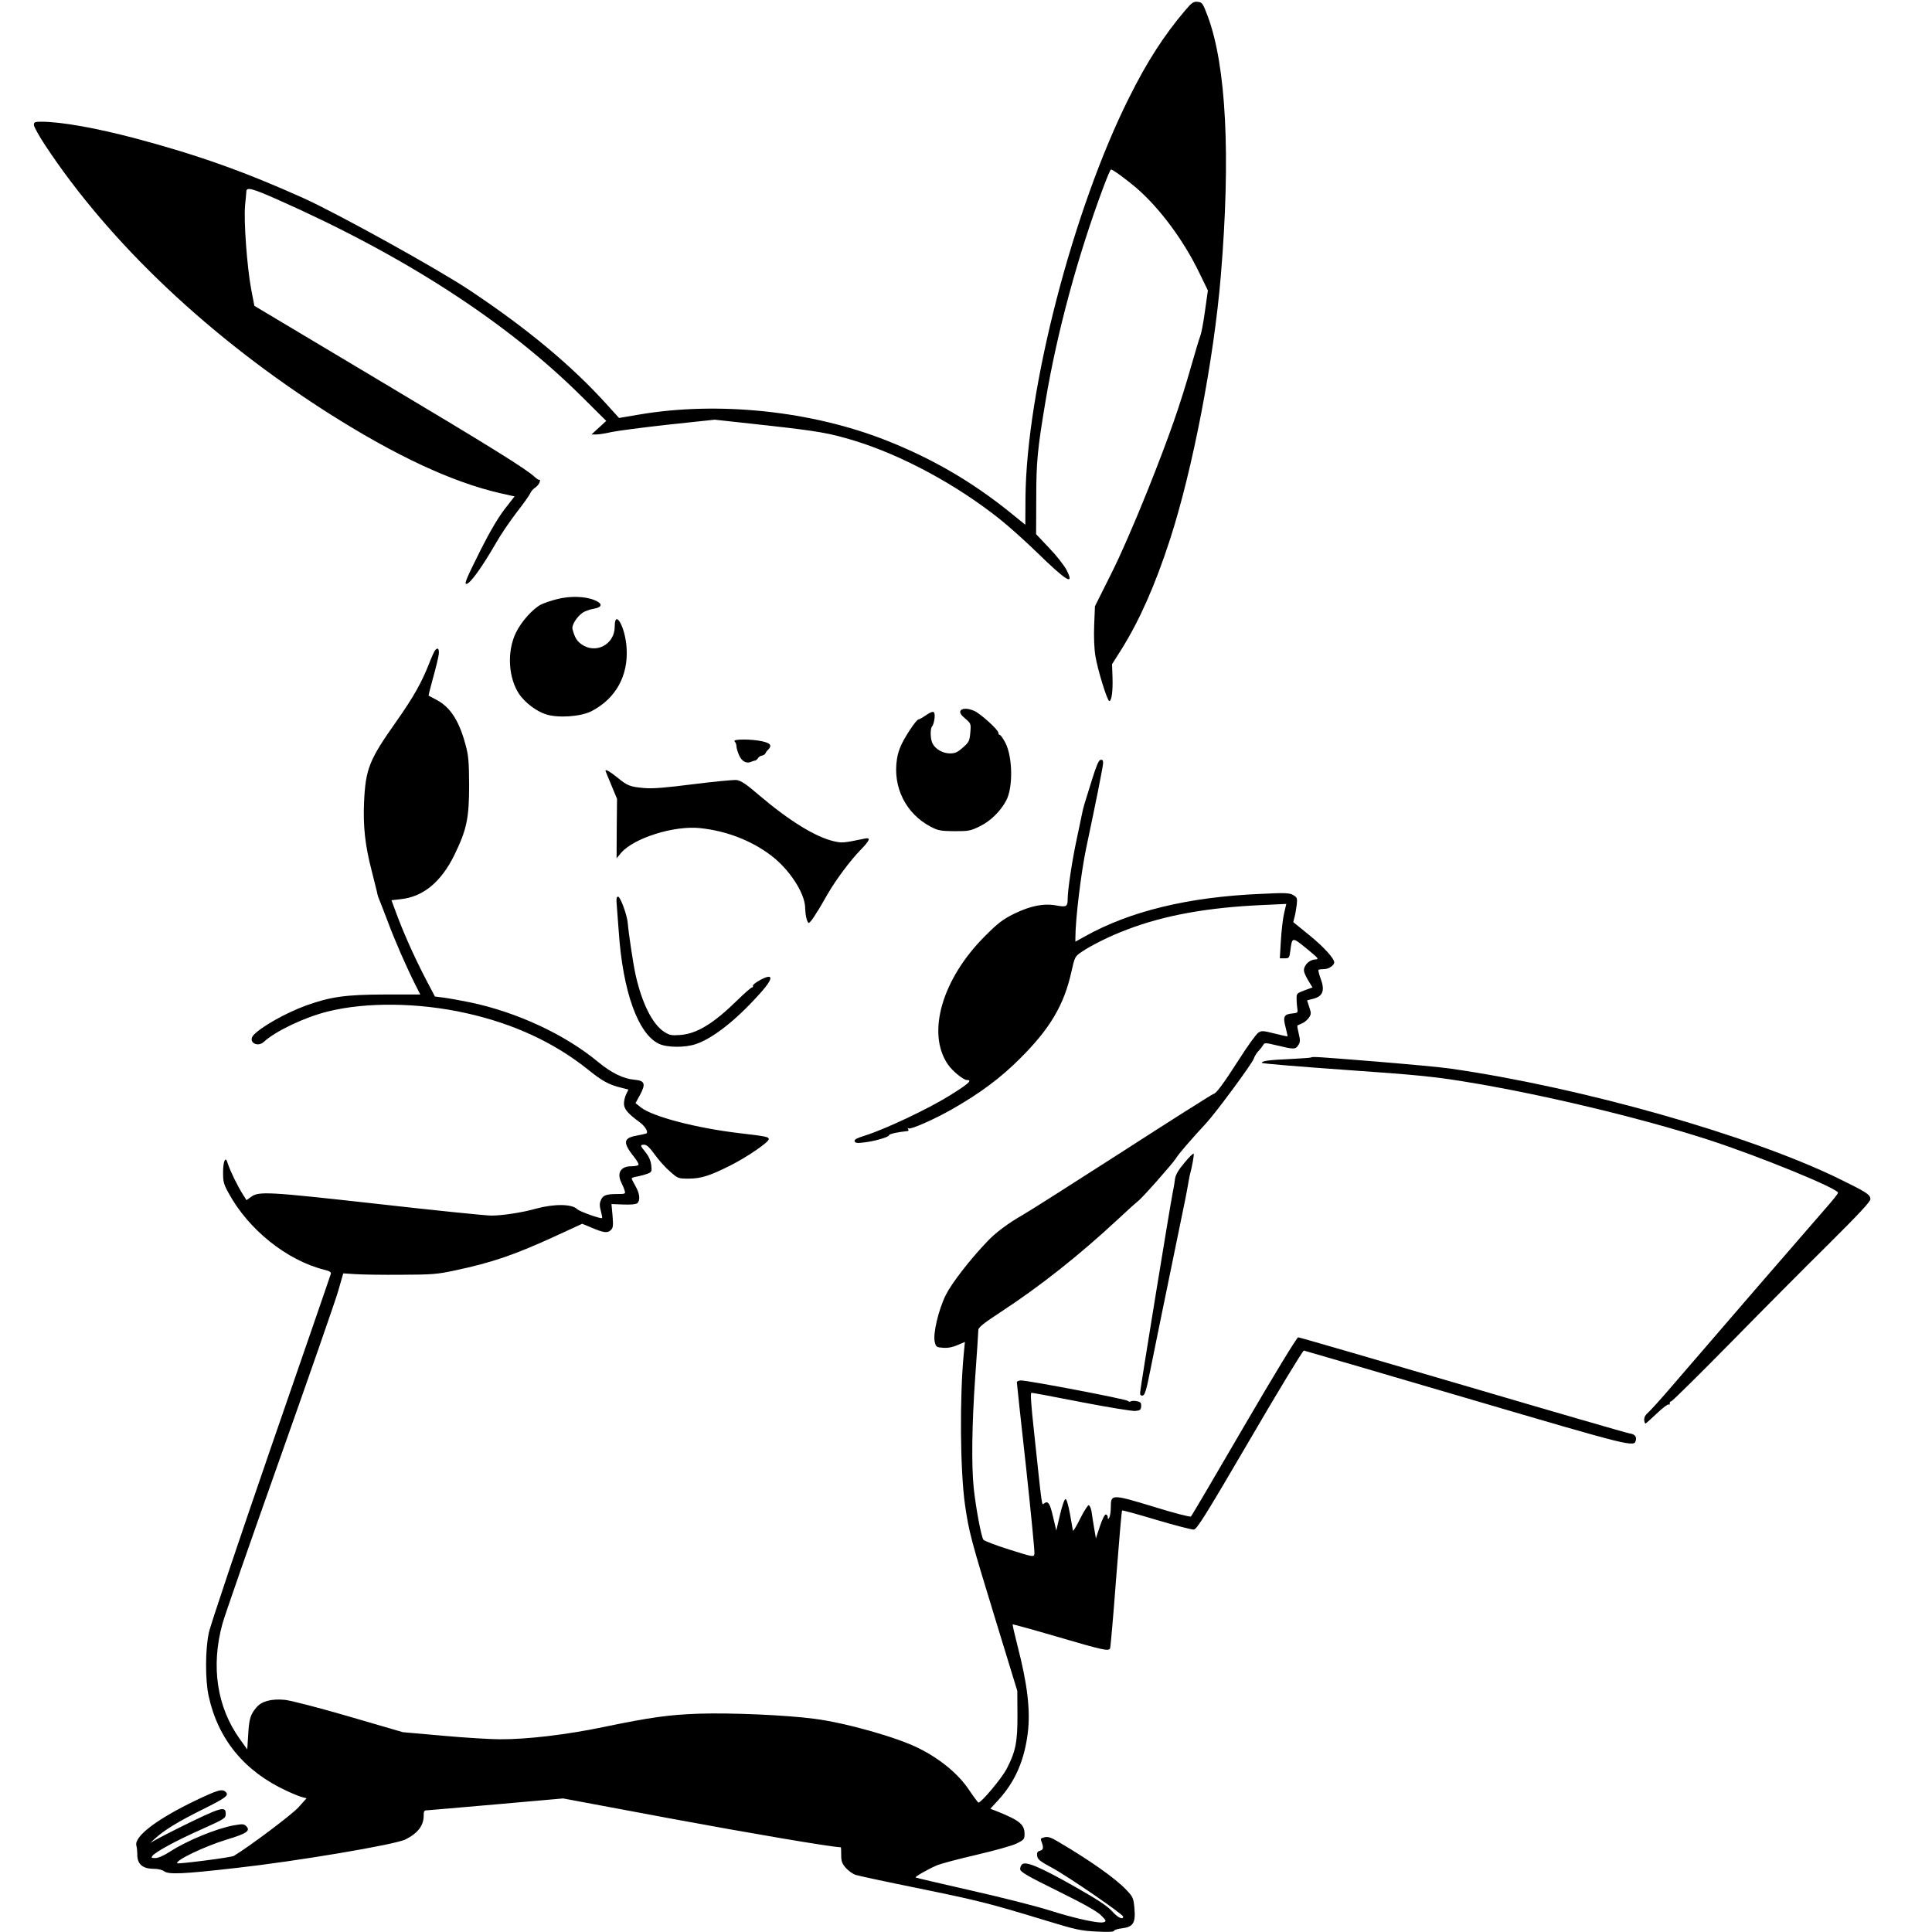 <?xml version="1.0" standalone="no"?>
<!DOCTYPE svg PUBLIC "-//W3C//DTD SVG 20010904//EN"
 "http://www.w3.org/TR/2001/REC-SVG-20010904/DTD/svg10.dtd">
<svg version="1.0" xmlns="http://www.w3.org/2000/svg"
 width="1254pt" height="1254pt" viewBox="0 0 1254 1254"
 preserveAspectRatio="xMidYMid meet">
<g transform="translate(0,1254) scale(0.1,-0.1)"
fill="#000000" stroke="none">
<path d="M7693 12473 c-137 -161 -248 -333 -363 -564 -365 -727 -668 -1898
-674 -2600 l-1 -175 -100 81 c-246 198 -501 347 -799 465 -486 193 -1094 257
-1609 169 l-129 -22 -76 84 c-229 254 -518 495 -892 744 -203 136 -859 499
-1078 598 -377 170 -685 280 -1086 387 -260 69 -489 110 -618 110 -42 0 -48
-3 -48 -21 0 -11 33 -71 74 -133 420 -636 1072 -1252 1848 -1744 428 -271 793
-441 1100 -512 l98 -22 -64 -82 c-41 -53 -95 -144 -154 -261 -93 -186 -110
-225 -95 -225 24 0 101 107 195 270 30 53 90 140 132 195 43 55 82 110 87 122
4 12 19 29 33 38 13 9 26 25 29 36 3 12 3 18 0 15 -4 -4 -18 5 -32 18 -57 53
-280 192 -1033 641 l-787 470 -21 110 c-27 145 -49 448 -39 545 4 41 8 81 8
88 2 29 37 20 202 -53 822 -364 1487 -794 1974 -1278 l160 -159 -48 -44 -48
-44 31 0 c17 0 62 7 100 16 39 8 205 30 369 48 l300 32 338 -37 c341 -38 405
-50 568 -99 310 -95 664 -286 945 -510 58 -46 166 -143 240 -215 194 -189 245
-219 194 -117 -15 30 -65 94 -113 144 l-86 91 1 231 c0 240 8 320 60 631 75
449 209 943 375 1388 24 64 46 117 50 117 12 0 97 -62 164 -119 151 -130 308
-341 409 -551 l56 -115 -19 -135 c-10 -74 -24 -146 -30 -160 -6 -14 -31 -97
-56 -185 -77 -270 -142 -456 -286 -818 -84 -209 -179 -428 -241 -550 l-101
-202 -5 -123 c-3 -73 0 -153 8 -200 14 -88 77 -292 90 -292 15 0 24 63 21 152
l-3 87 62 98 c116 186 217 413 313 708 147 451 286 1171 331 1715 65 779 35
1363 -85 1685 -32 85 -36 90 -65 93 -27 3 -38 -4 -81 -55z"/>
<path d="M3615 8651 c-38 -9 -85 -26 -104 -35 -54 -29 -127 -110 -162 -182
-60 -122 -50 -295 22 -401 39 -55 108 -108 171 -129 79 -26 227 -16 297 20
157 81 240 229 228 411 -8 134 -77 257 -77 138 0 -117 -125 -182 -218 -113
-29 21 -42 44 -56 96 -7 24 25 77 64 106 14 10 45 22 70 26 61 10 65 34 8 57
-61 25 -159 28 -243 6z"/>
<path d="M2823 8318 c-5 -7 -22 -44 -37 -83 -50 -127 -102 -219 -215 -380
-175 -247 -198 -306 -208 -521 -7 -157 7 -283 49 -444 16 -63 32 -126 35 -140
2 -14 8 -34 13 -45 5 -11 30 -76 56 -144 47 -127 121 -295 179 -411 l33 -65
-232 0 c-252 -1 -349 -14 -508 -71 -133 -48 -293 -139 -343 -193 -38 -43 25
-83 68 -43 76 70 266 160 416 197 250 62 588 58 897 -11 310 -69 574 -192 794
-369 88 -71 133 -96 212 -115 l47 -12 -14 -29 c-8 -15 -15 -43 -15 -62 0 -35
24 -64 102 -121 34 -25 56 -61 45 -72 -2 -2 -32 -9 -65 -15 -88 -16 -91 -45
-13 -143 17 -21 28 -42 25 -47 -3 -5 -24 -9 -48 -9 -68 0 -94 -45 -62 -108 7
-15 17 -37 20 -49 7 -22 5 -23 -46 -23 -74 0 -95 -8 -108 -40 -9 -21 -9 -38 0
-70 6 -23 10 -44 8 -46 -8 -7 -146 42 -162 58 -34 34 -149 35 -267 3 -87 -25
-219 -45 -290 -45 -36 0 -369 34 -740 76 -710 79 -769 83 -820 45 l-29 -21
-24 38 c-34 54 -81 150 -96 196 -11 33 -14 36 -23 21 -5 -10 -10 -46 -9 -81 0
-54 5 -73 37 -130 129 -236 377 -434 618 -495 37 -9 48 -16 44 -28 -2 -9 -178
-518 -390 -1131 -211 -613 -393 -1153 -402 -1200 -23 -108 -23 -306 -1 -407
61 -282 233 -491 507 -617 41 -19 87 -38 102 -41 l27 -7 -54 -60 c-42 -46
-307 -246 -418 -314 -15 -10 -361 -54 -367 -48 -18 17 176 110 321 154 129 39
156 57 126 87 -15 15 -24 15 -82 5 -113 -21 -300 -98 -409 -168 -43 -28 -79
-44 -99 -44 -25 0 -28 2 -19 14 23 28 158 101 316 171 153 69 160 73 160 101
0 54 -26 47 -300 -88 -66 -33 -136 -69 -155 -80 l-35 -20 35 32 c59 53 149
108 300 183 155 77 177 93 156 115 -23 23 -49 16 -200 -56 -249 -120 -396
-232 -381 -291 4 -14 6 -37 6 -51 -2 -69 32 -100 111 -100 24 0 52 -7 62 -15
30 -23 120 -19 472 21 386 43 1030 151 1096 185 80 40 118 90 118 154 0 30 3
35 23 35 12 1 216 18 452 39 l430 38 690 -129 c528 -98 1058 -188 1113 -188 1
0 2 -22 2 -50 0 -41 5 -55 30 -84 17 -19 45 -39 63 -45 18 -6 199 -45 402 -86
400 -82 459 -97 815 -205 215 -66 244 -72 348 -77 73 -4 112 -2 112 4 0 6 24
14 53 17 73 9 89 36 80 132 -6 64 -9 72 -52 117 -69 74 -238 193 -444 314 -45
27 -64 33 -87 28 -26 -6 -28 -9 -19 -31 14 -38 11 -51 -12 -57 -15 -4 -20 -12
-17 -33 2 -22 18 -35 98 -78 105 -57 460 -301 460 -316 0 -24 -36 -6 -72 35
-30 33 -91 74 -241 159 -226 128 -317 166 -342 146 -9 -7 -15 -23 -13 -34 2
-17 55 -47 246 -141 168 -83 253 -131 279 -157 33 -33 35 -38 18 -44 -28 -11
-185 23 -355 77 -85 27 -314 85 -509 129 -195 44 -356 82 -358 84 -5 5 77 52
134 77 26 12 144 43 261 70 120 28 234 60 262 74 46 23 50 28 50 61 0 63 -33
89 -183 149 l-39 15 54 59 c108 119 167 256 189 433 18 146 -2 316 -67 567
-19 74 -33 136 -31 138 2 1 134 -35 294 -82 293 -86 327 -93 338 -75 3 5 21
208 39 450 19 243 36 443 39 446 2 3 103 -25 223 -61 121 -36 230 -64 243 -63
20 3 76 92 363 583 186 319 344 579 351 579 6 -1 482 -140 1057 -309 1090
-320 1089 -320 1098 -271 5 23 -10 38 -40 42 -13 1 -499 142 -1080 313 -582
171 -1064 311 -1072 311 -8 0 -151 -234 -351 -577 -185 -318 -340 -582 -345
-586 -4 -5 -113 23 -241 63 -274 83 -279 83 -279 -2 0 -29 -5 -60 -10 -68 -8
-13 -10 -12 -10 3 0 9 -6 17 -13 17 -7 0 -24 -34 -38 -77 l-26 -78 -11 65 c-6
36 -14 84 -17 108 -4 23 -12 42 -19 42 -6 0 -31 -39 -55 -87 -24 -49 -45 -83
-47 -78 -1 6 -10 54 -19 108 -11 59 -22 97 -29 97 -7 0 -22 -43 -36 -102 l-24
-102 -21 89 c-20 88 -33 107 -59 86 -15 -12 -11 -35 -64 462 -20 183 -25 257
-17 257 7 0 153 -27 325 -61 172 -33 329 -59 349 -57 31 3 36 7 38 30 1 22 -3
28 -27 33 -16 4 -35 3 -41 -1 -6 -3 -14 -2 -18 3 -6 11 -647 133 -694 133 -15
0 -27 -6 -27 -12 0 -7 27 -256 60 -553 32 -298 57 -550 54 -562 -5 -20 -10
-19 -162 29 -86 27 -162 56 -169 64 -14 19 -49 205 -63 336 -15 147 -12 412
10 723 11 154 20 290 20 302 0 17 32 43 148 119 257 168 513 372 758 600 64
60 122 112 128 116 21 12 227 245 249 280 17 29 98 122 195 227 62 66 298 386
309 418 6 17 20 40 31 51 11 11 24 28 30 38 10 17 13 17 89 -1 112 -27 121
-27 139 0 14 21 14 32 4 75 -7 28 -11 52 -9 54 2 1 16 7 31 14 15 6 34 23 44
37 15 22 15 30 2 68 l-14 44 42 11 c60 16 74 53 47 127 -11 30 -18 57 -15 60
3 3 20 5 37 5 29 0 65 24 65 44 0 25 -69 101 -160 175 l-106 86 9 35 c5 19 11
55 14 80 4 41 2 46 -24 61 -25 14 -53 15 -213 7 -467 -20 -845 -112 -1137
-275 l-63 -35 0 25 c0 120 37 426 71 587 63 296 109 528 109 548 0 17 -5 23
-17 20 -12 -2 -27 -39 -55 -128 -21 -69 -43 -140 -49 -158 -6 -18 -12 -45 -15
-60 -3 -15 -18 -88 -34 -162 -30 -138 -60 -335 -60 -393 0 -52 -8 -56 -74 -44
-82 15 -167 -2 -274 -54 -73 -36 -104 -60 -188 -144 -279 -278 -381 -630 -242
-833 30 -44 101 -102 124 -102 38 0 10 -25 -114 -102 -139 -86 -413 -216 -549
-259 -52 -16 -70 -26 -66 -37 5 -11 18 -13 62 -7 65 7 161 35 161 46 0 9 55
21 123 28 5 1 5 6 1 13 -4 7 -3 8 4 4 14 -8 164 58 277 122 185 105 318 204
446 332 194 193 285 346 333 562 22 98 23 100 67 130 63 43 188 105 293 144
242 93 523 144 883 160 l152 7 -14 -59 c-8 -33 -17 -112 -21 -176 l-7 -118 31
0 c29 0 31 2 37 48 12 92 11 92 105 16 83 -69 84 -69 52 -72 -40 -4 -76 -46
-67 -80 3 -13 17 -41 30 -62 l24 -39 -52 -19 c-51 -19 -52 -21 -51 -58 0 -22
3 -50 5 -64 4 -22 0 -25 -33 -28 -54 -5 -62 -20 -44 -88 8 -32 14 -59 13 -60
-1 -2 -39 6 -85 18 -75 19 -84 19 -105 5 -13 -9 -68 -84 -122 -169 -105 -164
-153 -228 -168 -228 -5 0 -273 -169 -595 -377 -322 -207 -613 -392 -646 -410
-88 -50 -175 -114 -227 -170 -114 -119 -232 -272 -270 -348 -48 -97 -84 -252
-72 -304 8 -34 11 -36 56 -39 31 -2 62 4 93 18 l47 20 -7 -72 c-28 -286 -24
-766 8 -988 25 -172 38 -223 192 -725 l147 -480 1 -155 c1 -177 -12 -240 -71
-353 -32 -60 -163 -217 -182 -217 -3 0 -30 36 -59 79 -68 104 -187 203 -327
273 -140 71 -476 166 -679 192 -181 24 -543 40 -751 33 -196 -7 -316 -24 -615
-86 -240 -50 -498 -81 -675 -80 -60 0 -227 10 -370 23 l-260 23 -350 102
c-203 59 -378 104 -417 108 -87 8 -150 -9 -184 -50 -39 -46 -47 -73 -53 -177
l-6 -95 -48 67 c-149 208 -189 472 -113 749 12 46 179 525 370 1064 191 539
363 1032 381 1095 l33 115 79 -5 c43 -3 177 -5 298 -4 200 1 232 3 348 28 245
52 389 102 659 226 l167 77 58 -24 c81 -35 106 -38 128 -17 15 15 16 29 11 93
l-7 76 76 -3 c49 -2 81 1 91 8 21 18 17 63 -11 111 -14 24 -25 47 -25 50 0 4
17 10 38 13 20 4 50 12 66 18 26 11 28 14 23 55 -3 29 -15 57 -36 83 -37 46
-38 50 -8 50 15 -1 35 -19 67 -64 25 -35 69 -84 98 -109 52 -46 54 -47 121
-47 80 0 138 18 271 85 106 53 250 151 250 171 0 15 -18 19 -190 39 -280 33
-563 107 -640 167 l-35 28 29 53 c39 73 32 93 -37 99 -70 6 -148 44 -232 113
-216 180 -528 325 -833 389 -64 13 -142 27 -173 31 l-56 7 -66 126 c-71 138
-139 290 -186 418 l-30 81 61 7 c144 15 261 111 347 286 81 166 96 240 96 455
-1 155 -4 192 -24 264 -41 152 -97 239 -183 286 -29 15 -54 29 -56 30 -1 1 12
54 29 116 18 63 34 131 37 152 4 37 -7 48 -25 25z"/>
<path d="M6233 7924 c-4 -11 6 -27 32 -48 37 -32 38 -33 33 -91 -5 -54 -8 -62
-48 -97 -35 -31 -50 -38 -84 -38 -46 0 -92 26 -112 62 -16 28 -18 100 -3 115
6 6 12 29 15 52 4 49 -7 52 -60 16 -20 -14 -41 -25 -45 -25 -5 0 -21 -19 -37
-41 -66 -96 -92 -151 -102 -215 -29 -183 58 -356 219 -440 48 -25 64 -28 154
-29 92 0 105 2 165 32 68 33 133 96 171 167 45 84 42 281 -5 374 -15 28 -31
52 -37 52 -5 0 -9 6 -9 14 0 19 -117 125 -157 142 -43 19 -82 18 -90 -2z"/>
<path d="M4768 7728 c7 -7 12 -21 12 -32 0 -10 8 -37 17 -58 18 -40 48 -57 80
-42 10 4 22 8 26 8 4 1 12 7 17 15 4 8 17 16 27 17 9 2 19 8 21 14 2 6 10 17
18 24 26 27 16 42 -37 54 -70 16 -197 16 -181 0z"/>
<path d="M3930 7537 c0 -2 17 -43 38 -93 l37 -89 -2 -193 -1 -193 30 36 c83
96 344 178 512 160 170 -18 330 -79 460 -177 118 -89 218 -241 222 -337 1 -54
13 -101 24 -101 4 0 19 17 32 37 12 20 28 44 33 52 6 9 31 53 57 98 57 98 148
219 217 290 58 60 64 78 24 70 -139 -29 -147 -29 -198 -18 -120 27 -292 133
-486 298 -86 74 -119 96 -148 100 -20 2 -146 -10 -281 -27 -181 -23 -264 -30
-318 -25 -92 8 -109 14 -177 70 -48 38 -75 54 -75 42z"/>
<path d="M4004 6653 c3 -38 8 -108 12 -158 26 -389 125 -666 261 -730 53 -25
171 -26 242 -1 109 38 254 151 403 316 73 79 95 121 66 120 -26 -1 -103 -46
-101 -58 2 -6 -2 -12 -7 -12 -6 0 -47 -36 -93 -81 -156 -153 -265 -220 -375
-227 -55 -4 -67 -1 -103 22 -75 50 -142 184 -183 366 -15 65 -47 279 -51 335
-3 51 -48 175 -63 175 -11 0 -13 -13 -8 -67z"/>
<path d="M8509 5676 c-2 -2 -65 -6 -139 -10 -134 -6 -180 -12 -180 -25 0 -4
242 -24 538 -45 459 -32 573 -43 782 -77 487 -79 1128 -232 1573 -375 336
-109 847 -318 847 -346 0 -6 -40 -56 -89 -111 -133 -152 -658 -759 -996 -1152
-66 -77 -132 -150 -147 -163 -18 -15 -27 -32 -26 -48 1 -13 5 -24 8 -24 3 0
36 30 73 65 38 36 73 63 78 59 5 -3 8 0 7 7 -2 7 3 13 10 14 6 0 177 169 380
375 202 206 490 496 640 644 200 199 272 276 272 293 0 29 -23 44 -205 133
-583 284 -1671 592 -2520 714 -60 9 -279 29 -485 46 -386 31 -414 33 -421 26z"/>
<path d="M7688 4993 c-42 -50 -58 -79 -62 -108 -2 -22 -10 -65 -16 -95 -19
-99 -210 -1268 -210 -1290 0 -15 5 -20 17 -18 14 3 24 35 49 163 33 165 94
462 184 900 29 138 56 273 60 300 5 28 10 57 12 65 15 55 29 132 26 141 -2 6
-29 -20 -60 -58z"/>
</g>
</svg>
